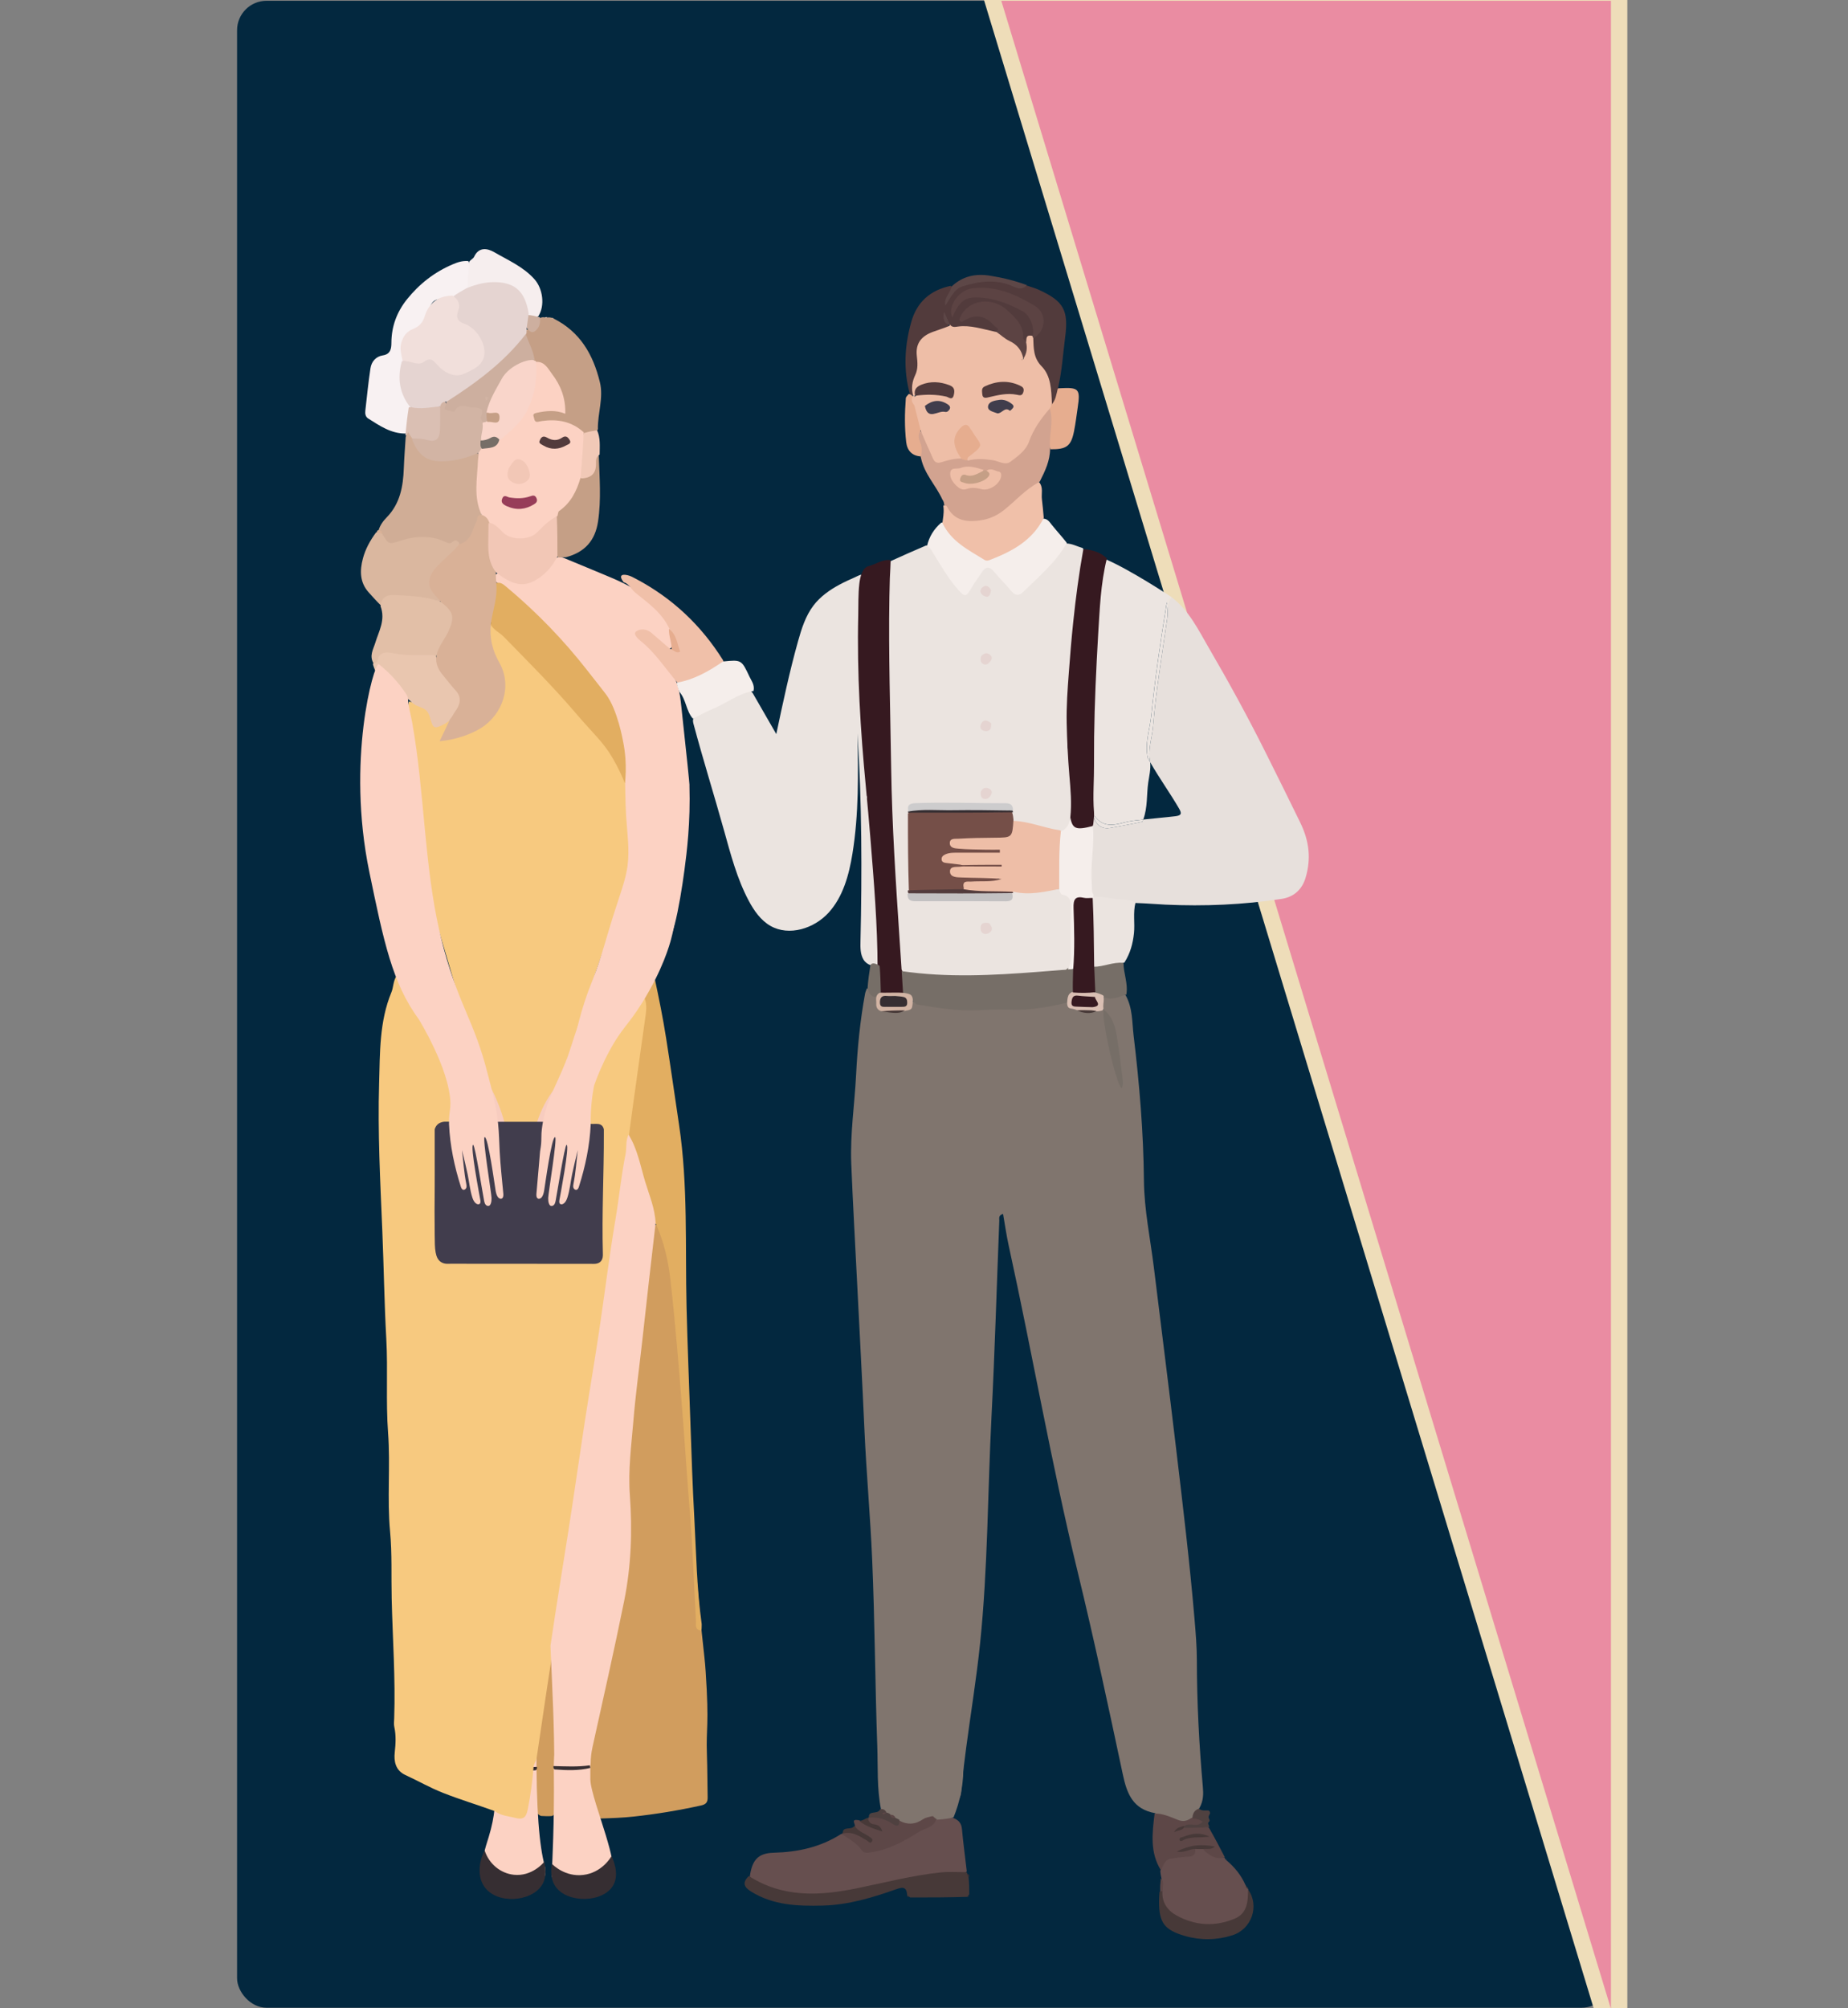 <?xml version="1.0" encoding="UTF-8"?>
<svg id="hoja_3" data-name="hoja 3" xmlns="http://www.w3.org/2000/svg" viewBox="0 0 1129.21 1226.81">
  <rect x="0" y="0" width="1129.21" height="1226.81" fill="#808080" stroke="none"/>
  <defs>
    <style>
      .cls-1 {
        fill: none;
      }

      .cls-2 {
        fill: #f9d5ca;
      }

      .cls-3 {
        fill: #f7c97f;
      }

      .cls-4 {
        fill: #f6eeee;
      }

      .cls-5 {
        fill: #f7ccbf;
      }

      .cls-6 {
        fill: #f8f1f2;
      }

      .cls-7 {
        fill: #03283f;
      }

      .cls-8 {
        fill: #ebe4e0;
      }

      .cls-9 {
        fill: #f1c9b7;
      }

      .cls-10 {
        fill: #f5eeeb;
      }

      .cls-11 {
        fill: #e7e0dc;
      }

      .cls-12 {
        fill: #ea8ca2;
      }

      .cls-13 {
        fill: #ece5e1;
      }

      .cls-14 {
        fill: #eebea7;
      }

      .cls-15 {
        fill: #e9c6af;
      }

      .cls-16 {
        fill: #eeddb9;
      }

      .cls-17 {
        fill: #f2c7b6;
      }

      .cls-18 {
        fill: #f1dfdb;
      }

      .cls-19 {
        fill: #fcd2c3;
      }

      .cls-20 {
        fill: #e6ad8f;
      }

      .cls-21 {
        fill: #f0c0a9;
      }

      .cls-22 {
        fill: #e5d4d1;
      }

      .cls-23 {
        fill: #80756e;
      }

      .cls-24 {
        fill: #664f4f;
      }

      .cls-25 {
        fill: #cdcccd;
      }

      .cls-26 {
        fill: #cdaf9f;
      }

      .cls-27 {
        fill: #c59f86;
      }

      .cls-28 {
        fill: #d0ad96;
      }

      .cls-29 {
        fill: #d19d5e;
      }

      .cls-30 {
        fill: #d2b4a4;
      }

      .cls-31 {
        fill: #d2a390;
      }

      .cls-32 {
        fill: #c3c1c2;
      }

      .cls-33 {
        fill: #dabfb3;
      }

      .cls-34 {
        fill: #dab79f;
      }

      .cls-35 {
        fill: #d9b197;
      }

      .cls-36 {
        fill: #e2bfa7;
      }

      .cls-37 {
        fill: #e2ae61;
      }

      .cls-38 {
        fill: #403d4c;
      }

      .cls-39 {
        fill: #413d4d;
      }

      .cls-40 {
        fill: #361920;
      }

      .cls-41 {
        fill: #362e32;
      }

      .cls-42 {
        fill: #973d59;
      }

      .cls-43 {
        fill: #5c4343;
      }

      .cls-44 {
        fill: #473938;
      }

      .cls-45 {
        fill: #5d4747;
      }

      .cls-46 {
        fill: #754f48;
      }

      .cls-47 {
        fill: #766e67;
      }

      .cls-48 {
        fill: #523b3c;
      }

      .cls-49 {
        fill: #4f4140;
      }
    </style>
  </defs>
  <g id="rectangle">
    <rect class="cls-7" x="144.86" y=".48" width="839.5" height="1226.14" rx="18" ry="18"/>
    <g>
      <polygon class="cls-12" points="605.1 -4.52 989.36 -4.52 989.36 1261 605.1 -4.52"/>
      <path class="cls-16" d="m984.36.48v1226.84L611.84.48h372.52m10-10h-396l3.92,12.91,372.52,1226.84,19.57,64.45V-9.52h0Z"/>
    </g>
  </g>
  <g id="couple">
    <path class="cls-29" d="m338.79,1082.78c1.2,8.5,1.2,16.66-.13,25.2-.13.84-.83,1.47-1.68,1.53-1.97.15-3.9.07-6.11-.05-.24-.01-.49-.07-.71-.18-3.26-1.6-2.74-4.46-2.9-6.99-.35-5.78.54-11.6-.78-17.78-1.05-1.65.52-3.21-.54-4.71-.22-.31-.31-.69-.3-1.06.48-13.25,3.23-25.94,4.87-38.78,1.25-9.8,3.03-19.53,4.7-29.6.37-2.21,3.61-1.92,3.61.31,0,.02,0,.04,0,.06.12,22.59,2.15,45.15,1.08,68.31-.19,1.09-.4,1.75-.9,2.58-.2.34-.27.75-.21,1.14Z"/>
    <path class="cls-19" d="m327.84,1064.7c-.34,41.97,1.9,63.3,4.84,74.55.39,1.49,1.44,5.53-.54,8.78-5.48,8.97-31.09,6.6-35.53-3.66-3.18-7.33-.13-15.06,2.02-22.13,8.13-26.68-.07-34.84,7.25-44.73,2.98-4.02,9-9.83,21.96-12.82Z"/>
    <path class="cls-41" d="m331.19,1151.62c-6.43,10.37-27.59,12.04-35.24,1.03-4.12-5.93-3.68-14.6.18-22.18,2.59,8.17,9.63,14.04,17.84,14.91,10.99,1.17,18.06-7.24,18.57-7.86.79,3.14,1.74,9.12-1.35,14.1Z"/>
    <path class="cls-41" d="m327.48,1081.49c-7.65.81-14.75,1.2-21.87-.33.04-.75.12-1.32.39-1.59,7.47.86,14.71.23,22.1-.12.08.93,0,1.47-.61,2.04Z"/>
    <path class="cls-3" d="m383.37,538.81c-5.35,12.86-6.98,21.39-11.02,31.93-6.4,16.73-16.45,46.25-18.67,58.22-.82,4.42-.84,7.87-3.52,11.74-1.27,1.84-3.08,3.67-3.62,6.91-.4,2.39-.01,4.27.09,4.84,1.03,5.39-1.28,24.48-14.09,32.89-8.24,5.4-20.91,6.45-25.84,1.17-1.13-1.21-1.06-1.9-4.39-12.68-1.82-5.88-3.18-10.17-3.64-11.4-2.5-6.69-6.08-12.33-8.13-18.87-7.11-22.61-13.51-45.43-20.33-68.12-2.13-7.08-4.23-14.17-6.3-21.27-1.37-4.71-2.62-9.33-4.39-13.89-1.83-4.71-3.38-9.62-3.63-14.7-.24-5.06.6-5.32,1.48-14.38.47-4.85,1.24-13.2,0-23.18-.29-2.36-.79-5.15-1.8-10.73-.73-4.09-1.35-7.17-2.39-12.41-2.02-10.15-3.98-20.41-4.12-30.8-.02-1.71.34-3.43.88-5.52,3.62.76,6.92,1.82,10.12,3.09,3.37,1.34,4.38,4.3,4.16,7.54-.33,4.94,1.75,4.66,4.99,2.69,1.63-1.01,3.34-1.89,5.43-2.88,2.04,5-2.5,8-3.52,12.23,7.19-1.52,14.32-3.41,20.82-7.22,14.76-8.68,19.29-24.84,11.09-39.89-3.64-6.67-5.83-13.65-4.35-21.76,2.31-2.35,3.32.01,4.5.92,6.38,4.91,11.79,10.88,17.32,16.65,15.8,16.53,31.56,33.1,46.23,50.63,3.04,3.64,5.88,7.44,8.59,11.33,1.42,2.03,2.8,4.08,4.18,6.14,2.59,3.89,3.61,6.96,4.04,11.65.46,4.95.54,9.91.58,14.88.08,9.74,0,19.57,2.19,29.12,1.19,5.18-.85,10.07-2.95,15.12Z"/>
    <path class="cls-5" d="m298.48,661.85c2.31,4.12,4.7,9.04,6.82,14.72,1.61,4.31,2.8,8.37,3.68,12.06-.18.66-.4.87-.92.75-1.75-.73-2.94-1.6-3.74-2.71-1.43-1.98-1.44-4.21-1.46-4.98-.07-2.94-.98-8.48-4.38-19.84Z"/>
    <path class="cls-5" d="m339.43,671.19c-1.47,7.3-2.92,14.06-8.25,18.95-1.45,1.33-2.83,2.2-3.74,2.71-.53.12-.74-.09-.92-.75.71-3.51,1.84-7.63,3.68-12.06,3.12-7.51,7.13-13.18,10.41-17.07-.29,3.43-.77,6.24-1.17,8.22Z"/>
    <rect class="cls-39" x="265.59" y="685.34" width="103.36" height="91.41" rx="4.78" ry="4.78"/>
    <path class="cls-23" d="m705.91,1107.76c-13.66-2.45-17.29-11.78-19.84-23.77-8.78-41.27-17.56-82.58-27.54-123.55-16.09-66.08-27.61-133.08-42.17-199.45-1.4-6.36-2.29-12.83-3.44-19.34-3,.85-2.25,2.74-2.3,4.1-1.59,39.86-2.72,79.75-4.76,119.59-2.37,46.28-2.21,92.7-6.99,138.84-2.21,21.37-5.71,42.6-8.53,63.91-1.15,8.72-2.26,17.45-2.96,26.21-.28,3.53-1.37,5.93-4.91,7.58-3.51,4.03-8.28,5.44-12.48,8.47-3.05,1.28-5.72,2.35-8.26,3.71-3.67,1.95-7.29,2.23-11.21-.48-1.08-.61-1.77-1.06-2.82-1.68-1.19-.75-1.98-1.4-3.16-2.11-.93-.54-1.54-.92-2.49-1.41-.51-.28-.71-.4-1.2-.71-1.01-.76-1.73-1.34-2.53-2.32-2.56-12.85-1.8-25.61-2.25-38.26-1.35-38.1-1.5-76.24-3.13-114.32-1.13-26.33-3.54-52.6-4.71-78.94-1.33-29.87-2.96-59.73-4.46-89.6-1.22-24.4-2.61-48.8-3.61-73.21-.74-18.21,2.04-36.27,2.96-54.42.84-16.58,2.46-33.11,5.47-49.47.17-.94.59-1.84,1.05-3.2,3.22.03,3.35,3.79,6.24,5.06,1.77,2.33.37,5.28,2.82,7.3,4.58,1.43,8.85.88,13.51.43,3.62-.3,4.06-3.34,6.1-5.29,16.04,2.59,31.62,4.68,47.58,3.47,12.44-.94,25.02.47,37.44-1.81,2.31-.42,4.62-.71,7.28-1.65,2.75.89,3.56,4.1,6.99,4.15,4.18,2.49,8.22,1.64,12.67,1.03,1.35-.24,2.25-.22,3.55.19.81.27,1.33.44,1.35.74,1.13,14.43,5.57,28.17,9.33,43.37-2.29-15.74-2.03-30.7-10.12-44.14-.6-.45-.8-.69-1.17-1.37-.59-2.04-.54-3.62.26-5.59,4.69-1.81,9.28-2.12,14.28-1.92,4.46,7.96,3.95,16.57,4.94,24.78,3.56,29.49,6.02,59.03,6.31,88.82.18,17.66,3.91,35.29,6.08,52.93,4.52,36.83,9.2,73.64,13.57,110.49,4.12,34.72,8.31,69.44,11.27,104.29.71,8.37,1.41,16.77,1.42,25.16.03,25.83,1.37,51.58,3.66,77.29.39,4.33.37,8.5-2.01,12.81-1.33,2.53-2.98,4.36-4.46,6.82-3,2.88-6.05,3.2-9.42,1.78-4.27-1.8-8.9-2.66-13.25-5.31Z"/>
    <path class="cls-3" d="m357.2,685.34s-.55-.42-1.17-1.17c-3.97-4.79,4.43-25.65,13.73-40.41,6.86-10.88,13.49-21.92,19.82-33.13,1.02-1.81,1.9-3.82,4.12-4.67.88-.34,1.91-.05,2.47.71,2.24,3.06,1.6,6.51,1.13,9.68-3.54,23.99-6.54,48.04-10.23,72.53-1.73,9.94-3,19.42-4.38,28.88-7.34,50.31-15.3,100.53-22.95,150.8-6.71,44.07-13.58,88.12-20.75,132.64-4.11,24.42-7.39,48.44-11.09,72.91-.01.09-.03.18-.05.27-.42,1.64-1.18,2.68-1.69,4.24-.05.17-.09.34-.1.52-.71,9.11-1.88,17.68-3.55,26.17-1.06,5.35-2.87,6.62-8.16,5.21-3.81-1.01-7.95-1.11-11.69-3.82-.16-.12-.34-.21-.52-.28-10.73-3.87-21.24-7.06-31.42-11.07-7.89-3.1-15.31-7.36-23.03-10.92-6.11-2.81-7.06-8.52-6.49-13.76.58-5.32.87-10.38-.26-15.59-.37-1.68-.13-3.51-.07-5.27.83-24.42-.97-48.81-1.54-73.21-.32-13.64.29-27.36-.98-40.93-1.88-20.12.27-40.27-1.22-60.3-1.43-19.15-.03-38.28-1.09-57.37-1.22-22-1.51-44.02-2.43-66.02-1.25-30.03-2.85-60.06-1.96-90.09.55-18.74.1-37.78,7.55-55.75,1.23-2.97,1-6.58,2.98-9.73.42-.67,1.17-1.11,1.96-1.03,1.63.17,2.19,1.66,2.79,2.85,9.03,17.98,20.48,34.72,28.45,53.17,5.26,12.18.57,26.6,0,31.14-.15,1.19-.29,2.16-.38,2.8-.28,0-.89,0-1.17,0-2.13,0-2.27,0-2.33,0,0,0,0,0-.02,0-.44.03-2.08.15-3.52,1.17-1.69,1.2-2.22,3.01-2.35,3.52v17.62c0,5.87.05,11.75,0,17.62-.11,11.74-.07,17.61,0,29.36.05,8.37.16,14.01,3.86,16.43,2.21,1.44,4.76,1.02,5.72,1.03,28.74.06,57.48,0,86.22.06.89,0,3.83.38,5.58-1.4,1.49-1.51,1.42-3.82,1.39-4.63-.69-24.57.66-49.15.58-73.73,0-1.18,0-2.13,0-2.35-.24-1.26-.76-1.96-1.17-2.35-2.48-2.37-7.01.36-10.57-2.35Z"/>
    <path class="cls-8" d="m651.54,332.01c3.69.12,6.5,1.81,10.02,2.81,1.5,1.95,1.37,3.9,1.06,5.83-4.15,25.73-7.01,51.6-8.27,78.12-2.27,4.35-3.01,8.31-.7,12.87,1.09,2.75,1.1,5.11.25,7.89-.92,1.74-1.91,3.06-.51,5.01,1.01,1.97,1.13,3.65.56,5.81-2.37,3.72-2.06,6.97.2,10.65.4,12.37,2.45,24.22,1.53,36.7-1.3,4.25-.48,9.24-6.59,10.38-10.52.18-19.67-3.97-29.72-6.13-1.4-1.29-1.67-2.59-1.92-4.41-.07-.81-.09-1.14-.18-1.94-.99-3.55-3.7-3.04-5.88-3.13-16.51-.68-33.02-.91-49.52,0-2.01.11-4.43-.31-5.59,2.76-.09.84-.1,1.18-.09,2.04.12,15.11.07,29.7.01,44.82-.06,1.23-.07,1.93,0,3.13.58,3.84,3.38,3.49,5.54,3.52,16.8.2,33.6.17,50.4.03,1.88-.02,4,.08,5.39-2.44.38-.76.56-1.05,1.12-1.7,9.63-.27,18.8-1.93,28.57-1.65,7.17,3.03,9.31,8.03,8.83,15.19-.58,8.56-.11,17.2-.15,25.8-.01,2.94.1,5.93-2.73,8.57-7.24,3.23-14.59,2.44-21.71,3.33-16.36,2.05-32.83.97-49.25,1.52-10.29.35-20.71-.66-31.2-3.95-2.68-4.24-2.41-8.7-2.69-12.88-.99-15.16-1.98-30.33-2.77-45.51-1.44-27.63-1.8-55.3-3.34-82.93-.42-7.6-.3-15.21.05-23.33.23-1.79.59-3.04.49-4.79-.23-1.97-.26-3.48-.08-5.46.16-1.73.09-2.99-.27-4.76-.77-21.99-.29-43.48-.35-64.96,0-1.96.17-3.92,1.88-5.87,7.46-3.38,14.41-6.48,21.8-9.63,3.75-.53,4.57,2.23,5.88,4.25,4.55,7.04,8.52,14.45,14.17,20.77,3.46,3.88,3.84,3.98,6.69-.27,2.07-3.09,4.11-6.2,6.41-9.1,3.47-4.37,5.59-4.44,9.58-.58,2.95,2.86,5.1,6.41,8.09,9.26,4.96,4.76,5.91,5.22,10.51.47,7.59-7.83,16.08-14.88,22.11-24.15.53-.82,1.06-1.64,2.39-1.98Z"/>
    <path class="cls-19" d="m421.31,479.67c-.03-1.19-1.58-16.9-5.02-48.29-.44-4-.89-8.02-2.01-11.88-3.72-12.84-14.27-22.34-24.34-31.13,2.13-2.38,6.18-1.64,8.71.31,2.54,1.95,4.27,4.79,6.8,6.76.79.62,1.71,1.16,2.71,1.16,2.71,0,3.79-3.69,3.11-6.31-.36-1.42-.97-2.75-1.38-4.15-.38-1.3-.07-2.77-.45-3.96-.39-1.23-1.64-2.58-2.38-3.65-.83-1.2-1.7-2.39-2.61-3.54-3.57-4.55-7.69-8.68-12.37-12.1-7.16-5.23-15.43-8.68-23.61-12.08-7.56-3.14-15.12-6.28-22.68-9.42-1.33-.55-2.72-1.12-4.17-1.03-2.88.17-4.92,2.76-6.71,5.03-5.21,6.6-14.06,12.72-21.45,8.69-2.16-1.18-3.9-3.14-6.25-3.89-2.35-.75-5.66.7-5.34,3.14.17,1.28,1.24,2.21,2.24,3.02,17.84,14.55,34.41,30.66,49.43,48.1,9.77,11.34,19.07,23.55,23.78,37.76,5.97,18.03,4.06,37.56,5.27,56.51.65,10.17,2.2,20.4.82,30.49-.88,6.39-2.91,12.55-4.94,18.67-6.59,19.92-8.01,26.17-11.23,36.23-4.81,15.04-6.51,17.04-10.22,28.53-2.08,6.43-4.79,15.96-6.91,28.07,48.27-32.77,59.23-64.77,62.25-76.34,2.19-8.4,4.51-22.52,5.87-32.89,1.46-11.04,3.72-28.78,3.04-51.81Z"/>
    <path class="cls-29" d="m431.95,1071.72c.32,8.98.26,17.59.45,26.2.07,3.06-.86,4.42-4.03,5.12-13.7,3.02-27.48,5.31-41.44,6.81-6.43.69-12.83.93-19.8,1.14-2.95-.9-3.1-3.18-3.64-5.22-1.93-7.34-3.56-14.74-4.02-22.83.19-2.09.17-3.7-.2-5.79,1.88-15.66,5.47-30.5,8.9-45.35,5.95-25.74,11.82-51.51,14.9-77.77,1.45-12.43,1.4-25.13.16-37.51-1.59-15.79.11-31.27,1.84-46.77,3.85-34.4,7.53-68.81,11.54-103.19.7-6,1.06-12.1,3.47-18.29,4.25-.06,4.45,3.36,5.23,5.97,4.87,16.37,7.38,33.17,8.73,50.15,1.87,23.54,3.72,47.09,5.54,70.64,3.31,42.83,2.46,40.4,3.75,57.81,1.74,23.53,3.04,41.09,5.51,64.92,1.51,14.61,1.84,15.9,2.35,23.49,2.24,33.49.17,34.02.76,50.48Z"/>
    <path class="cls-8" d="m537.3,585.92c.05.99.09,1.97.14,2.96-2.91,2.49-7.77.69-9.77-2.57s-1.97-7.34-1.88-11.17c.99-42.35.84-84.76-1.82-127.04.48,24.52.84,49.2-3.08,73.41-2.1,12.97-5.71,26.31-14.54,36.04-8.83,9.73-24.15,14.63-35.56,8.12-5.98-3.42-10.08-9.35-13.32-15.44-7.15-13.45-11-28.34-15.1-43.01-6.03-21.58-12.72-42.97-18.52-64.62-.3-1.11-.59-2.29-.26-3.39.46-1.52,1.97-2.44,3.36-3.2,8.86-4.88,17.93-9.39,27.17-13.51,1.34-.6,2.9-1.19,4.23-.56.95.45,1.52,1.41,2.05,2.31,4.65,8.08,9.3,16.16,13.95,24.24,4.02-18.98,8.04-37.98,13.27-56.66,2.16-7.71,4.62-15.55,9.47-21.92,4.18-5.48,9.89-9.51,15.91-12.74,3.07-1.65,6.24-3.1,9.43-4.49.7-.3,3.98-2.17,4.37-1.3.15.34-.03,1.08-.05,1.45-.03.56-.05,1.11-.08,1.67-.05,1.07-.1,2.14-.14,3.21-.37,8.56-.6,17.12-.69,25.69-.09,8.57-.04,17.13.14,25.7.18,8.56.51,17.13.97,25.68.07,1.24.14,2.48.21,3.72.97,16.66,2.47,33.28,3.83,49.92,2.65,32.46,4.75,64.97,6.31,97.5Z"/>
    <g>
      <path class="cls-1" d="m701.63,478.04c-1.08,7.42-.27,15.11-3.06,22.67,6.73-.78,13.17-1.26,19.57-2.03,3.86-.47,4.09-1.67,2.28-4.78-5.52-9.47-11.96-18.37-17.59-28.21.41,4.37-.63,8.39-1.2,12.35Z"/>
      <path class="cls-11" d="m794.54,502.6c-6.98-14.33-14.07-28.61-21.2-42.87-10.87-21.77-22.56-43.11-34.81-64.11-6.32-10.84-11.82-22.44-22.48-30.65-3.4,3.7-2.22,8.56-2.79,12.57-3.13,21.96-6.84,43.86-8.69,66-.53,6.31-2.71,12.49-2.16,19.5.21.9.33,1.77.41,2.64,5.62,9.83,12.07,18.73,17.59,28.21,1.81,3.1,1.58,4.31-2.28,4.78-6.39.77-12.83,1.25-19.57,2.03-.16.44-.33.88-.52,1.31-6.42,1.48-12.54,2.47-18.62,3.63-1.45.28-3.9.81-6.36-.37-2.75-1.31-4.05-4.02-4.63-5.52.01-.29,0-.64-.02-1.02-.4.26-.62.53-.97,1.07-.74,2.16-.89,3.9-.77,6.2-.12,4.99-.8,9.43-.9,13.85-.21,9.01-1.95,18.16,1.57,27.42,8.82,4,17.88,3.74,27.35,4.44,6.18.19,11.82.71,17.43.97,23.77,1.09,47.53.09,71.08-3.52,7.18-1.1,12.36-5.54,14.55-12.84,3.51-11.69,2.26-22.48-3.22-33.73Z"/>
      <path class="cls-13" d="m687.04,502.47c2.99-.8,6.12-1.2,9.68-1.55.63-.08,1.23-.14,1.85-.21,2.79-7.56,1.98-15.25,3.06-22.67.58-3.96,1.61-7.98,1.2-12.35-.5-.87-1-1.74-1.49-2.63-1.93-9.18,1.3-17.5,2.15-25.99,2.19-21.74,5.34-43.37,8.83-64.95.43-2.68.45-5.54,3.71-7.17,0,0,.01.01.02.02.11-.11-25.7-17-40.09-23.13-2.53,2.44-2.58,5.29-2.95,7.95-2.25,16.45-3.13,33.02-4.29,49.57-.92,13.05-.73,26.13-1.79,39.18-.87,10.67-1.06,21.45.53,32.61,1.55,1.48-.14,1.98-.31,3.25-.77,7.03-.82,13.57.07,20.6.29.48.61,1.12.85,1.92.2.67.29,1.28.33,1.82.12-.08.25-.15.4-.23,5.08,6.95,11.49,5.76,18.22,3.95Z"/>
      <path class="cls-13" d="m712.33,372.13c-3.49,21.58-6.64,43.21-8.83,64.95-.86,8.49-4.08,16.81-2.15,25.99.48.89.99,1.75,1.49,2.63-.08-.87-.2-1.74-.41-2.64-.55-7.01,1.64-13.18,2.16-19.5,1.85-22.15,5.56-44.04,8.69-66,.57-4.01-.62-8.87,2.79-12.57,0,0-.01-.01-.02-.02-3.26,1.63-3.27,4.49-3.71,7.17Z"/>
      <path class="cls-13" d="m668.44,499.77c.57,1.5,1.88,4.21,4.63,5.52,2.47,1.18,4.91.65,6.36.37,6.09-1.16,12.2-2.15,18.62-3.63.19-.44.36-.88.52-1.31-.62.07-1.23.13-1.85.21-3.55.35-6.69.75-9.68,1.55-6.73,1.81-13.13,3-18.22-3.95-.16.08-.29.16-.4.23.03.38.03.73.02,1.02Z"/>
    </g>
    <path class="cls-37" d="m427.83,996.12c-3.44-.98-2.45-3.54-2.56-5.52-1.23-22.37-1.95-44.78-3.77-67.1-1.67-20.56-2.98-41.14-4.59-61.69-2.08-26.56-4.21-53.12-7.21-79.58-1.31-11.51-3.79-23.05-8.78-34.14-2.11-1.84-2.02-4.15-2.6-6.18-3.94-13.92-7.73-27.89-12.57-41.54-.8-2.26-1.05-4.56-1.37-7.29,3.24-24.66,6.82-48.94,10.18-73.24.44-3.2.64-6.6-.72-10.18,1.7-4.22,3.74-8.09,6.17-12.08,2.61,12.11,5.06,24.3,7,36.57,2.79,17.63,5.27,35.32,7.91,52.97,5.56,37.1,3.7,74.35,4.6,111.56.58,23.77,1.58,47.55,2.38,71.32.64,19.08,1.31,38.17,2.35,57.23,1.19,21.54,1.47,43.16,4.47,64.58.13.96,0,1.95-.02,3.46-.21.72-.39.91-.88.85Z"/>
    <path class="cls-40" d="m552.44,607.02c-4.72,2.35-9.2,1.74-14.16.62-3.34-5.18-1.66-10.52-2.04-16.21-.04-26.33-2.23-52.64-4.35-78.86-.85-10.51-1.78-21.01-2.78-31.5-3.36-35.04-5.51-69.83-4.69-105.07.15-6.44-.07-13.14.69-19.54.41-3.44,1.61-9.61,5.66-10.6,4.49-1.12,8.35-4.32,13.47-3.63.08.01-.47,10.18-.51,11.12-.13,3.73-.22,7.46-.27,11.19-.58,34.93.57,69.93,1.08,104.86.51,34.69,2.83,69.53,5.12,104.16.41,6.23.85,12.47,1.24,18.7,2.24,4.92,3.15,9.48,1.54,14.76Z"/>
    <path class="cls-24" d="m458.14,1146.48c1.44-10.06,4.96-14.31,14.65-14.57,14.74-.41,28.48-3.31,41.32-11.53,4.93,1.26,8.99,3.34,11.94,7.27,1.83,2.45,4.37,2.82,7.31,2.25,10.51-2.02,19.72-7.11,28.53-12.72,3.27-2.08,6.98-3.31,10.38-5.98,3.45-.83,6.43-2.24,10.01-.63,3.55,1.38,5.2,3.32,5.52,6.94.74,8.43,1.96,16.82,2.94,25.74-1.59,2.01-3.56,2.11-5.52,2.15-17.51.32-34.51,3.77-51.46,7.86-20.09,4.85-40.32,7.96-60.78,1.82-5.47-1.64-10.74-3.65-14.83-8.58Z"/>
    <path class="cls-40" d="m676.35,341.16c-3.87,15.59-4.35,31.21-5.34,46.72-1.2,20.81-2.18,41.62-2.45,62.47-.1,7.82.01,15.64-.14,23.45-.1,4.91-.32,9.82-.27,14.73.03,2.51.12,5.01.33,7.51s-.18,4.65-.41,7.09c-.16,1.67-1.22,3.16-2.74,4.02-2.59,1.47-5.73.45-8.44-.09-3.88-.77-3.23-4.25-2.87-7.65.94-8.67.13-17.25-.6-25.9-.89-10.54-1.39-21.12-1.62-31.7-.22-10.22.53-20.54,1.3-30.74.75-10.37,1.62-20.74,2.7-31.09,1.55-14.91,3.53-29.78,6.18-44.54,5.15.55,10.23,1.64,14.36,5.72Z"/>
    <path class="cls-28" d="m231.24,324.2c.97-3.33,2.85-5.86,5.01-8.07,8.23-8.4,10.09-18.93,10.5-30.05.23-6.22.72-12.43,1.15-19.17.95-1.5-.26-3.65,1.46-3.89,2.21-.3,2.29,2.07,3.39,3.8,5.28,13.2,11.49,14.7,27.04,12.55,4.35-.6,8.24-3.52,13.18-2.14.8,8.18-.27,15.94,0,23.73.14,3.92.27,7.8,1.44,12.07-1.59,6.02-3.61,11.37-6.93,16.15-1.46,2.11-2.87,4.12-6.29,3.92-8.62.75-16.04-3.97-24.31-3.02-4.61.53-9.22.27-13.6,2.37-4.56,2.18-7.83.2-10.23-4.4-.71-1.41-1.03-2.52-1.84-3.86Z"/>
    <path class="cls-48" d="m556,240.89c-4.17-15.18-3.23-29.91.89-44.4,3.38-11.87,11.45-19.23,24.09-21.86,2.26,2.89-.04,4.65-1.25,6.81,2.86-5.89,7.84-8.61,14.04-9.57,8.54-1.32,17.02-2.1,25.26,1.5,2.55,1.11,5.16,1.77,8.35,1.07,2.77.93,5.22,1.62,7.5,2.66,15.03,6.9,18.16,12.42,15.97,28.95-1.33,10.04-1.87,20.19-4.24,30.6,1.23,4.93.29,8.59-4.15,10.94-1.49-1.77-1.41-3.55-1.57-5.28-.66-7.27-2.38-14.01-7.52-19.72-3.71-4.12-3.53-9.65-3.45-15.32,8.45-6.47,7.75-15.56-1.25-20.5-6.35-3.48-12.6-7.01-19.84-8.55-5.74-1.22-11.42-.95-16.85.49-5.12,1.35-8.63,5.07-9.62,11.09,2.76-6.36,7.35-9.28,13.76-9.43,10.75-.26,20.39,3.59,29.46,8.73,5.44,3.08,8.05,10.56,6.35,16.34-2.15.52-2.94,2.08-4.41,3.44-3.27.17-3.52-2.08-3.99-4.21-2.79-12.7-13.94-18.7-23.78-18.83-4.96-.07-8.03,3.3-10.67,7.16.9.5,1.27-.04,1.71-.27,8.16-4.33,16.89-.97,19.74,7.58.73,2.18-.93,2.65-2.72,3.47-8.96-1.92-17.7-2.47-26.69-3.98-1.36-1.95-2.95-3.26-3.56-5.21.31,1.5,1.54,2.48,2.16,4.28-.63,3.3-3.32,3.29-5.42,4.03-11.22,3.96-12.46,5.58-12.43,17.2,0,4.51-.06,9-2.26,13.08-1.2,2.24-.67,4.54-.92,7.28-.78,1.37-1.55,1.56-2.7.45Z"/>
    <path class="cls-31" d="m575.83,305.19c-3.97-8.75-11.03-15.58-13.09-25.48-1.2-5.8-4.09-11.04-1-16.92,4.71,3.54,6.38,8.81,8.41,13.8,1.45,3.57,3.5,4.85,7.22,3.64,2.79-.91,5.69-1.38,9.09-1.21,1.6.11,2.74.36,4.34.45,5.48-.62,10.73-1.49,15.51.22,11.54,4.14,17.15-3.4,21.67-12.24,2.59-5.05,5.07-10.06,8.72-14.39,1.34-1.58,2.49-3.6,5.47-3.34,3.93,8.22,1.19,16.07-.52,24.37-.04,7.49-3.02,13.56-6.25,20-7.86,8.01-16.13,15.05-24.85,21.52-7.57,5.61-16.26,4.64-24.67,2.98-4.46-.88-6.53-5.2-8.65-9.51-.34-.91-.43-1.43-.59-2.35-.25-.71-.46-1.01-.82-1.55Z"/>
    <path class="cls-6" d="m248.01,264.88c-9.14.1-16-4.8-23.05-9.21-1.63-1.02-1.94-2.9-1.73-4.72.99-8.65,1.83-17.33,3.14-25.93.62-4.08,3.27-7.24,7.55-7.9,4.81-.74,5.22-4.25,5.24-7.72.05-10.03,3.36-18.86,9.54-26.56,7.53-9.39,16.78-16.62,27.97-21.37,2.96-1.25,5.78-2.25,9.47-1.97,2.92,5.11.72,10.21.3,15.76-2.08,3.56-5.53,4.4-8.9,6.17-1.55.52-2.72.61-3.89.69-9.06.6-9.88,1.21-12.39,10.12-1.05,3.71-2.51,7.32-6.1,8.88-8.77,3.84-9.87,10.7-8.28,19.36-2.12,10.02-1.18,19.09,4.28,27.94-.44,5.78-1.21,11.01-3.15,16.46Z"/>
    <path class="cls-24" d="m709.71,1147.63c-.41-1.57-.54-2.75-.72-4.37,1.38-7.55,2.29-8.1,9.62-9.83,3.72-.88,8.42.92,11.37-3.83,1.47-1.08,2.71-1.23,4.46-.91,4.26,3.18,8.74,4.77,13.74,6.35.41.18.27.29.25.2.02.38.23.76.91,1.21,5.05,4.31,9.01,9.06,11.73,15.23.63.88.6,1.7,1.41,2.24.36-.01-.03-.04.16-.05,2.92,11.22-1.51,18.55-12.51,21.57-10.02,2.75-19.77,1.88-29.08-2.27-6.89-3.07-12.11-7.87-11.57-16.93.28-3.06.87-5.61.23-8.6Z"/>
    <path class="cls-27" d="m338.07,194.5c16.42,8.18,24.33,22.06,28.47,38.92,2.38,9.68-1.4,18.92-1.2,28.94-1.99,2.48-4.47,3.05-7.59,3.11-1.64-.12-3.03-.19-3.79-.97-6.82-6.98-15.36-6.4-23.96-5.65-.39.03-.78.05-1.17.04-2.39-.03-3.4-1.56-3.9-3.62-.58-2.4.64-3.67,2.79-4.3,3.96-1.16,8.01-1.85,12.1-1.1,3.31.61,4.4-.55,3.68-3.68-2.24-9.75-6.34-18.34-15.53-24.15-.68-.34-.94-.51-1.53-.99-2.38-5.38-4.43-10.45-5.83-16.21-.11-1.34,0-2.22.45-3.45,4.96.02,7.52-2.42,8.81-7.12.81-.34,1.31-.43,2.19-.5.93.37,1.53.42,2.43.17.83-.1,1.38-.06,2.32.12.61.15.82.17,1.25.44Z"/>
    <path class="cls-10" d="m651.92,331.68c-6.93,12.14-17.33,20.73-26.86,30.11-2.31,2.27-4.65,2.22-6.95-.51-3.5-4.17-7.38-8.03-10.88-12.2-2.52-2.99-4.71-3.12-6.93.09-2.42,3.51-4.96,6.96-7.08,10.65-2.72,4.74-3.77,4.91-7.33.95-6.16-6.85-10.7-14.78-15.48-22.55-1.03-1.67-1.86-3.44-3.92-4.74,1.28-5.6,4.14-10.25,8.66-14.18,2.51-.54,3.11,1.24,3.8,2.47,4.97,8.83,13.65,13.09,21.83,17.98,2.35,1.4,4.4.44,6.65-.38,11.65-4.27,21.69-10.58,28.13-21.61.29-.5.85-.79,1.79-.95,2.9.17,3.92,2.06,5.28,3.76,2.94,3.68,6.15,7.14,9.27,11.12Z"/>
    <path class="cls-34" d="m233.48,326c4.02,7.09,4.29,6.53,11.65,4.22,8.73-2.74,17.92-3.33,26.64.72,1.75.81,3.12,1.59,4.74.15,1.47-1.32,2.75-1.27,4.09.73.58,4.11-2.5,5.75-4.72,7.59-3.3,2.75-6.13,5.87-8.85,9.13-4.28,5.13-4.33,8.49-.24,13.98,1.12,1.51,2.85,2.73,2.03,5.27-8.59-.38-16.6-2.67-25-2.66-4.71,0-8.31.53-10.98,4.87-2.76-2.7-5.06-5.34-7.42-7.92-5.66-6.2-5.64-13.49-3.66-20.91,1.51-5.68,4.32-10.86,8.04-15.9,1.55-.87,2.43-.07,3.68.75Z"/>
    <path class="cls-36" d="m232.52,370.35c.93-6.72,4.78-7.11,10.41-6.76,8.55.54,17.03.77,25.62,3.79,8.24,2.44,11.1,8.37,7.92,16.33-2.44,6.1-5.74,11.79-10.13,17.32-7.95,1.57-15.47,1.15-22.99.3-4.49-.51-9.31-1.96-11.98,3.73-.39.82-1.71.73-3.13.22-2.72-4.68-.17-8.52,1.05-12.51,2.18-7.17,6.4-14.01,3.23-22.42Z"/>
    <path class="cls-21" d="m413.85,416.97c-7.55-8.91-13.66-18.46-22.6-25.55-1.73-1.37-4.48-4.14-2.58-5.61,2.39-1.84,6.34-1.71,9.21.7,3.85,3.23,7.6,6.59,11.74,10.07,2.63-.16,4.34-.65,2.93-3.69-1.28-2.75-2.38-5.62-3.57-8.84-4.62-9.93-13.15-15.72-20.91-22.06-2.41-1.97-3.49-5.24-7.05-6.32-2.81-3.7-1.64-5.15,2.43-4.26,1.85.41,3.61,1.42,5.31,2.32,22.01,11.69,39.59,28.15,53.03,49.59,1.08,2.56-.32,3.74-1.87,4.61-6.8,3.82-14.05,6.68-21.2,9.74-1.44.62-3.07.46-4.87-.72Z"/>
    <path class="cls-21" d="m637.78,316.38c-6.94,13.82-19.13,20.34-32.38,25.51-1.33.52-2.52.99-3.86.15-9.68-6.04-20.26-11.07-25.68-22.56.35-3,.97-5.75.7-9.09-.08-.7-.15-.92-.08-1.46.14-.32.33-.31.42-.26.62.24,1.46.27,1.65.64,3.49,6.87,8.83,9.37,16.66,8.97,6.96-.35,12.54-2.18,18.1-6.53,7.17-5.6,13.11-12.74,21.63-17.18,2.72,3.24,1.26,7,1.72,10.51.47,3.58.75,7.2,1.12,11.3Z"/>
    <path class="cls-44" d="m457.59,1146.15c21.09,13.54,43.67,12.08,66.39,7.42,16.94-3.47,33.71-7.86,50.95-9.63,4.84-.5,9.77-.14,15.2-.18.54,0,.8.38.8.62.34.91.45,1.66.92,2.64.35,3.42.44,6.59.4,10.26-.47.76-.79,1.03-1.26,1.6-11.55.34-22.92.41-34.82.36-.8-.51-1.11-.83-1.83-1.2-.28-4.33-1.7-5.6-6.12-4.03-14.71,5.21-29.59,9.78-45.43,10.19-15.36.39-30.44-.13-44.04-8.69-4.21-2.65-5.32-5.42-1.16-9.36Z"/>
    <path class="cls-15" d="m227.93,405.52c.02-.09.07-.17.13-.24.26-.28.71-.18,1.09-.22.74-.08,1.28-.76,1.54-1.46s.33-1.46.62-2.14c.69-1.66,2.53-2.59,4.32-2.78s3.57.24,5.34.55c7.65,1.38,15.5.85,23.28.95.62,0,1.3.04,1.78.45.28.24.45.58.61.91,1.72,3.53,3.37,7.12,5.65,10.32,2.61,3.66,6.01,6.73,8.32,10.62,2.42,4.09,1.76,8.38-.82,12.26-2.81,4.23-7.02,7.52-11.8,9.23-.86.31-1.84.55-2.64.12-.55-.3-.9-.87-1.17-1.44-1.34-2.83-1.45-6.35-3.68-8.55-1.88-1.85-4.76-2.22-7.02-3.58-1.71-1.03-3.02-2.61-4.62-3.82-1.79-1.34-3.9-2.18-5.89-3.2-6.98-3.56-12.83-9.72-14.97-17.26-.07-.24-.12-.51-.06-.74Z"/>
    <path class="cls-19" d="m360.73,1069.4c.4,1.76.29,7.68.15,8.52-.09.53-.15.86-.15.88,0,0-.01.99,0,8.22.01,6.43,6.4,23.96,9.51,34.42,3.58,12.03,4.89,17.84,3.41,21.96-3.79,10.52-29.2,14.48-35.23,5.87-1.74-2.48-1.43-5.31-1.09-8.73,0,0,1.49-27.26,1.09-58.22,0-.74-.03-1.88,0-3.52.15-8.28,1.27-15.09,2.35-19.97,11.32,1.5,19.11,6.77,19.97,10.57Z"/>
    <path class="cls-41" d="m337.24,1138.69c.83.85,8.14,8.09,19.14,6.79,11.29-1.34,16.72-10.52,17.27-11.49.93,1.91,4.97,10.65,1.17,17.62-5.95,10.9-27.84,11.46-35.23,1.17-3.6-5.01-2.85-11.36-2.35-14.09Z"/>
    <path class="cls-27" d="m345.85,340.42c-1.72.09-3,.11-4.78.15-3.45-4.19-1.85-8.99-2.18-13.52-.21-2.89-.06-5.81.05-9.22.17-2.66.15-5.08,1.88-6.5,6.23-5.11,9.67-12.04,13.34-19.38,5.25-1.57,8.73-4.02,8.67-9.76-.02-1.76.66-3.43,3.05-4.02.44,13.53,1.56,26.99-.45,40.42-1.72,11.5-7.93,18.76-19.59,21.83Z"/>
    <path class="cls-8" d="m667.95,547.5c5.59.37,10.77,1.42,15.99,1.84,3.3.27,6.56.28,9.91,2.05-1.63,6.38-.3,12.66-.95,18.79-.66,6.15-2.19,12.14-5.82,17.84-6.15,2.26-12.14,4.46-19.02,2.59-2.06-3.7-1.54-7.27-1.52-10.74.07-9.94-.38-19.88.4-30.36.3-.9.46-1.24,1.01-2Z"/>
    <path class="cls-10" d="m413.5,417.1c10.53-1.83,19.49-6.93,28.33-12.97,11.2-1.11,11.25-1.13,16.17,9.35,1.21,2.57,3.25,4.98,2.44,8.66-9.49,1.57-16.83,7.72-25.32,11.16-3.91,1.59-7.58,3.75-11.78,5.7-4.16-4.79-3.99-11.4-8.17-16.3-.82-1.76-1.24-3.47-1.67-5.61Z"/>
    <path class="cls-4" d="m285.87,176.1c-.02-5.37.37-10.54.77-16.16,1.04-1.3,2.53-1.94,3.05-3.04,2.94-6.34,8.32-5.13,12.32-2.82,8.53,4.94,17.81,8.91,24.6,16.55,5.12,5.76,6.44,16.02,2.43,22.43-1.95,1.92-3.71.96-5.86-.06-1.15-1.21-1.56-2.32-1.79-3.46-2.72-13.62-12.58-16.82-25.37-15.13-3.28.43-6.33,2.06-10.14,1.69Z"/>
    <path class="cls-45" d="m730.3,1129.38c.53,3.86-1.35,4.94-4.69,5.02-3.45.09-6.91.64-10.33,1.2-3.72.6-4.23,4.04-5.94,6.97-6.67-10.67-5.36-22.37-3.81-34.62,5.17-.04,9.73,2.15,14.36,3.95,2.87,1.12,5.15.72,7.86-1.03,1.03-.53,1.7-.98,2.5-.94,2.35.14,5.22.4,5.28,3.24.06,2.99-3.16,2.04-5,2.64-1.72.56-3.42-.51-5.6-.16-1.29.36-2.11.72-2.93,1.11.92-.15,1.71-.63,3.02-1.03,4.64,1.03,8.95-1.3,13.54.64,3.55,6.19,6.69,12.1,9.92,18.42-5.22,1.42-9.38-.78-13.13-4.74.43-1.03,1.04-1.44,1.86-1.44-.35-.47-.83-.16-1.22-.16-3.61,0-7.28-.43-10.34,1.22,1.22-.12,2.66-1.22,4.65-.31Z"/>
    <path class="cls-44" d="m710.3,1155.25c-.43,7.19,3.14,11.97,8.68,15.02,11.39,6.26,23.42,6.94,35.44,1.94,7.67-3.19,8.15-10.23,8.23-17.83,7.09,9.97,2.26,24.23-9.69,27.99-9.54,3-19.22,3.18-28.9.38-12.48-3.61-15.85-8.02-15.83-20.91,0-1.76.1-3.52.26-5.81.49-.95.95-1.12,1.8-.78Z"/>
    <path class="cls-45" d="m572.13,1111.21c-1.57,5.45-6.99,5.7-10.49,7.88-8.76,5.46-17.91,10.76-28.5,12.42-2.39.37-4.93,1.15-6.48-1.03-3.11-4.39-7.57-6.85-12.1-9.82-.07-.42-.02-.44,0-.42,2.79-3.45,5.93-1.44,9.01-.6,2.17.59,3.87,2.01,5.53,2.97-1.58-2.74-6.51-2.24-6.69-6.93.1-1.8-2.65-4.47,2.25-3.66,3.59,1.19,6.31,3.46,9.77,3.77-2.57-.46-5.13-.91-3.96-4.99.12-.39.09-.22.03-.28,4.37-2.58,8.47-.73,12.61.86,1.88.72,3.59,2.54,6.24.83,5.33,2.91,10.05,2.4,14.78-.83,1.37-.93,3.2-1.19,5.28-1.78,1.49-.17,2.16.34,2.73,1.62Z"/>
    <path class="cls-19" d="m274.37,687.07c-.03-1.2-.03-2.4.02-3.6.13-3.21.91-6.46.83-9.66-.56-20.9-19.39-51.19-19.39-51.19-16.11-21.95-21.38-47.47-30.16-89.95-14.12-68.3,2.79-127.02,5.68-126.94.14,0,1.02.76,2.78,2.27.95.81,1.87,1.65,2.77,2.5,1.81,1.72,3.53,3.52,5.16,5.4,1.63,1.88,3.17,3.85,4.6,5.89,1.12,1.59,2.53,3.23,2.64,5.26.28,4.88,1.74,9.75,2.6,14.56.95,5.34,1.78,10.71,2.52,16.08,1.47,10.77,2.58,21.59,3.62,32.42,1.04,10.83,2,21.67,3.18,32.48,1.18,10.78,2.57,21.54,4.47,32.22,1.5,8.43,3.32,16.8,5.58,25.06,9.85,35.9,18.51,43.97,26.59,75.63,2.46,9.63,5.25,19.1,6.5,31.01.59,5.61.68,11.3.97,16.91.45,8.62,1.43,17.23,2.22,25.83.11,1.17,0,2.68-1.1,3.07-.87.3-1.8-.37-2.32-1.14-.79-1.17-1.07-2.59-1.32-3.98-.51-2.85-4.53-32.88-6.67-32.48-1.49.29,4.19,34.34,4.22,37.21.01,1.16-.06,2.35-.47,3.43-.19.51-.48,1.01-.96,1.26-.72.37-1.64.02-2.16-.6s-.74-1.43-.92-2.22c-.58-2.48-5.59-34.56-6.74-34.38-1.97.31,3.93,31.02,4.39,33.72.15.86.21,1.92-.5,2.41-.57.39-1.37.2-1.95-.18-1.32-.85-1.99-2.39-2.47-3.88-1.47-4.62-1.87-9.53-2.88-14.26-1.04-4.89-2.21-9.72-3.41-14.57.81,6.83,1.26,13.62,2.58,20.41.16.83.33,1.7.08,2.51-.25.81-1.07,1.51-1.9,1.31-.83-.2-1.22-1.13-1.48-1.95-3.9-12.27-6.6-25.01-7.18-37.89Z"/>
    <path class="cls-20" d="m641.83,274.5c-1.26-7.98,2.13-15.86-.14-24.23-.76-1.3-.36-2.05.69-2.91,2.76-2.85,3.03-6.28,3.96-9.88.59-.31.98-.25,1.37-.28,11.57-.61,12.5.38,10.83,11.72-.71,4.81-1.29,9.65-2.23,14.41-1.82,9.22-4.52,11.28-14.48,11.16Z"/>
    <path class="cls-33" d="m247.75,265.53c.52-5.6,1.11-10.91,2.01-16.58,6.44-2.02,12.62-1.86,19.25-.63,2.92,6.58,1.85,12.84.36,19.07-.57,2.4-2.18,3.55-4.68,3.36-4.23-.33-8.52-.42-12.82-2.92-1.12-1.47-1.78-2.65-2.43-3.84-.32.66-.63,1.32-1.21,2.19-.32.02-.37-.17-.49-.65Z"/>
    <path class="cls-47" d="m668.21,590.66c6.36-.02,11.86-3.05,18.3-2.41-.01,6.48,2.9,12.53,1.75,19.39-4.33,1.07-8.36,3.65-13.27,1.78-2.29-.61-4.24-.95-6.09-2.66-1.87-5.47-3.34-10.52-.68-16.1Z"/>
    <path class="cls-20" d="m562.9,262.51c-2.38,2.82-1.57,5.46-.55,7.99,1.06,2.64,1.1,5.23.31,8.34-5.36-.31-8.33-3.54-8.94-8.76-1.04-8.89-.91-17.83-.23-26.75.06-.84.93-1.63,1.85-2.65.95.2,1.47.61,2.53,1.41.8,2.55,1.28,4.64,2.33,7.02,1.17,4.59,3.23,8.56,2.71,13.39Z"/>
    <path class="cls-9" d="m366.4,277.71c-2.28,1.51-2.24,3.48-2.2,5.41.11,5.79-2.59,8.95-8.95,9.16-1.59-.97-2.08-2.31-1.9-3.66,1.05-7.86.34-15.95,3.38-24.01,2.79-.86,5.23-1.3,8.13-1.74,2.07,4.67,1.59,9.5,1.54,14.84Z"/>
    <path class="cls-45" d="m627.46,174.21c-2.32,2.52-4.8,2.49-8.06.95-10.28-4.83-20.92-3.46-31.25-.19-5.14,1.62-7.27,6.97-10.49,11.73-1.01-5.07,3.06-7.54,3.77-11.64,6.83-6.45,14.77-8.03,23.55-6.62,7.55,1.21,14.95,2.95,22.5,5.76Z"/>
    <path class="cls-47" d="m537.51,590.15c.43,5.24.55,10.22.69,15.7.06,2-.99,2.66-2.55,3.4-3.65-.25-4.78-2.44-5.53-5.51.33-4.73.96-9.2,1.73-14.12.56-.81,1.05-1.01,2.01-1.05,1.47.26,2.47.65,3.65,1.57Z"/>
    <path class="cls-49" d="m738.88,1116.17c-4.67.52-9.45.54-14.76.56-.7-.2-.86-.4-.79-.91,3.52-3,8.24,1.19,11.53-2.86-1.73-1.31-3.68-1.89-6.23-2.13.13-2.47.87-4.82,3.99-5.85,1.78,1.55,3.63.99,5.78,1.12.83.45,1.03.92.99,1.86-.62,1.2-1.33,1.97-.51,3.38.26.59.32.84.16,1.41-1.68,1.17-.28,2.05-.14,3.41Z"/>
    <path class="cls-49" d="m549.52,1111.75c.23,3.62-.92,4.6-3.98,2.59-4.29-2.81-8.95-4.41-14.64-3.79-.36-5.01,5.43-1.62,6.94-5.23,1.63-.28,2.7.17,3.6,1.6.14.34.09.49.13.42.68.12,1.32.32,2.14.81.94,1.28,2.03,1.78,3.43,2.46.93.43,1.56.65,2.39,1.15Z"/>
    <path class="cls-23" d="m572.66,1111.72c-1.05-.67-1.64-1.28-2.51-2.02,1.74-1.2,3.5-2.61,5.21-4.28,10.02-9.74,12.49-22.38,13.22-28.98.21,4.73.06,10.76-1.17,17.62-1.18,6.54-3.01,12.01-4.75,16.25-3.17.85-6.34,1.16-9.99,1.41Z"/>
    <path class="cls-26" d="m322.68,192.47c2.04.09,3.72.55,5.82,1.02.65.08.86.15,1.38.38.28,2.7.12,5.09-1.71,7.25-2.07,2.44-3.75,2.42-5.95-.25-2.32-2.95-1.04-5.49.46-8.39Z"/>
    <path class="cls-44" d="m522.19,1115.44c2.19,3.64,6.19,4.53,9.13,6.76.94.71,2.31,1.35,1.62,2.62-1.12,2.08-2.19.18-3.21-.39-4.46-2.51-8.68-5.78-14.75-4.24-.3-4.94,5.29-1.66,7.2-4.75Z"/>
    <path class="cls-44" d="m530.19,1110.51c.61,2.16,1.26,3.77,4.07,4.08,1.89.21,3.99,1.09,4.88,4.37-5.31-1.8-9.95-3.05-13.99-6.4,1.7-.29,3.17-1.13,5.04-2.05Z"/>
    <path class="cls-45" d="m710.6,1155.03c-.46.5-.89.5-1.66.49-.14-2.46.04-4.92.35-7.82,2.34,1.68.95,4.4,1.31,7.33Z"/>
    <path class="cls-35" d="m233.72,325.87c-.91.1-1.89-.21-3.22-.68-.29-.51-.13-.83.34-1.24,1.34.02,2.46.16,2.88,1.91Z"/>
    <path class="cls-44" d="m762.74,1153.59c-.74.4-1.26.03-1.54-1.15.42.05.93.44,1.54,1.15Z"/>
    <path class="cls-41" d="m592.23,1146.86c-.51-.21-.91-.83-1.3-1.85.95-.15,1.48.41,1.3,1.85Z"/>
    <path class="cls-26" d="m334.4,193.71c-.15.8-.77,1.08-1.76.3.34-.28.86-.34,1.76-.3Z"/>
    <path class="cls-41" d="m591.21,1159.17c-.16-.38.08-.74.62-1.23.13.33-.05.79-.62,1.23Z"/>
    <path class="cls-41" d="m554.07,1158.35c.36-.22.78-.03,1.38.46-.32.18-.82.06-1.38-.46Z"/>
    <path class="cls-45" d="m749.53,1136.28c-.25.06-.61-.2-1.05-.8.26-.07.6.21,1.05.8Z"/>
    <path class="cls-26" d="m338.17,194.54c-.17.18-.43.09-.81-.21.17-.33.46-.28.81.21Z"/>
    <path class="cls-47" d="m551.82,606.78c-.29-4.61-.6-8.8-.85-13.49,0,.08,2.33.33,2.56.36.87.12,1.74.23,2.61.34,1.74.21,3.48.41,5.22.58,3.47.35,6.95.62,10.44.82,3.48.2,6.96.33,10.44.41,3.48.07,6.96.09,10.45.06,3.49-.03,6.97-.12,10.45-.24s6.98-.28,10.47-.47c3.5-.19,6.99-.41,10.48-.65,3.5-.24,7-.5,10.5-.77,3.51-.27,7.02-.55,10.53-.83,1.41-.11,2.81-.22,4.22-.34.43-.01.84-.08,1.27-.07.36,0,.75-.02,1.04-.24.2-.15.32-.37.5-.54.37-.35.89-.45,1.39-.47.25-.01.49,0,.73.02.13.01.88,0,.94.1,2.81,4.09,1.84,8.27,1.5,12.86-.68,1.22-1.36,2.44-2.06,3.67-.88,1.56-1.76,3.11-2.65,4.65-3.7.93-9,2.13-15.44,3.11-15.71,2.4-18.1.27-38.29,1.5-12.6.77-25.44-1.41-38.05-3.5-.64-.11-1.15-.99-2.1-1.75-1.85-2.39-4.13-3.46-6.3-5.09Z"/>
    <path class="cls-47" d="m674.08,616.57c5.81,4.35,7.46,10.8,8.51,17.41,1.3,8.2,2.35,16.45,3.3,24.7.23,2.02.61,4.24-.58,6.25-3.7-4.17-11.61-38.82-11.03-47.23-.34-.5-.39-.71-.2-1.14Z"/>
    <path class="cls-30" d="m551.3,606.52c1.08.08,2.15.23,3.21.48.62.15,1.24.34,1.78.68,2.03,1.28,1.47,4.64,1.22,6.64-.09.68-.21,1.4-.66,1.93-.57.68-1.51.88-2.38,1.05-1.83.35-3.66.79-5.52.87-1.66.07-3.32,0-4.98-.11s-3.38-.1-5.06-.23c-1.26-.1-2.44-.92-3.02-2.04-.1-.18-.18-.37-.24-.57-.29-.89-.23-1.86-.22-2.8.01-1.35-.3-2.67.24-3.94.3-.71.84-1.37,1.51-1.76.77-.44,1.95-.22,2.81-.23,2.16-.02,4.33-.04,6.49-.06,1.6-.02,3.21-.03,4.81.09Z"/>
    <path class="cls-33" d="m674.15,614.97c0-.08-.01-.15-.01-.21,0-.98.14-1.92.24-2.88s.09-1.95.05-2.92c-.02-.56-.32-.85-.8-1.08-2.6-1.26-5.47-1.83-8.32-2.22-2.29-.31-4.62-.5-6.92-.26-1.99.2-4.33.58-5.39,2.5-.07.12-.13.25-.19.38-.31.74-.46,1.53-.57,2.32-.16,1.14-.25,2.3-.05,3.43.24,1.35,1.01,2.02,2.36,2.16.71.07,1.4.24,2.08.45,1.39.43,2.73,1.01,4.17,1.26,1.98.34,4,0,6.01-.04,2.06-.05,4.17.19,6.16-.36.35-.1.76-.23,1.01-.51.42-.46.22-1.38.16-2.02Zm-6.73.28c-.06-.11-.13-.21-.2-.33-2.68-1.55-5.31-.99-7.8-1.37-.97-.15-2.07-.38-2.2-1.53-.19-1.53,1.08-1.91,2.24-2.15,3.11-.62,6.12.67,9.58.53-.45,1.71-.75,3.31-1.63,4.85Z"/>
    <path class="cls-44" d="m666.64,617.24c1.3.1,2.14.23,3.38.47-3.67,1.87-7.73,1.46-11.91-.41,2.6-.27,5.33-.14,8.53-.05Z"/>
    <path class="cls-44" d="m538.38,617.9c4.42-.46,9.2-.6,14.52-.62-4.22,2.86-9.24,1.03-14.52.62Z"/>
    <path class="cls-45" d="m547.24,1110.48c-1.18.28-2.72.63-3.32-1.63,1.28-.34,2.38.16,3.32,1.63Z"/>
    <path class="cls-19" d="m338.65,1080.5c.18-25.12-1.26-49.87-2.29-74.98,3.45-23.73,7.35-47.1,11-70.5,3.39-21.69,6.44-43.42,9.77-65.12,2.92-19,6.15-37.96,9-56.97,3.4-22.67,6.13-45.44,9.96-68.03,2.24-13.23,3.48-26.6,6.15-39.74.78-3.83-.1-7.88,1.81-11.98,5.45,8.63,7.26,19.05,10.24,28.97,2.43,8.1,5.96,16.03,6.3,25.19-1.37,12.24-2.77,24-4.11,35.76-1.41,12.34-2.75,24.69-4.14,37.03-1.8,16.01-4,31.98-5.32,48.03-1.24,15.05-3.28,29.93-2.15,45.3,1.57,21.52.85,43.15-3.48,64.62-6.03,29.9-12.83,59.62-19.37,89.4-.75,3.41-1.03,6.92-1.59,10.94-.7,2.36-2.23,2.38-3.79,2.52-5.88.53-11.76,1.15-17.99-.45Z"/>
    <path class="cls-14" d="m618.97,501.48c10.01.34,18.87,4.34,28.76,5.81,2.21,1.41,2.53,3.43,2.25,5.31-1.31,8.68-.75,17.41-1.06,26.12-.05,1.37-.31,2.7-1.39,4.31-9.4,1.85-18.36,3.99-28.05,1.82-6.55,3-12.99,1.39-19.23,1.24-3.57-.09-7.26-.67-11.3-1.79-1.84-5.42-1.33-6.36,3.47-6.56,5.8-.23,11.62.08,17.42-.28.77-.27-.42-1.34-.07-.64.16.32.09.52-.2.55-7.77.64-15.56.24-23.34.25-1.15,0-2.29-.48-3.35-.98-2.08-.97-3.72-2.33-3.27-4.9.42-2.42,2.27-2.91,4.4-2.85.78.02,1.56,0,2.88,0,8.54,0,16.55,0,24.56-.02-7.56-.02-15.13-.02-23.21-.02-3.45-.07-6.4.24-9.31-.13-2-.26-3.86-1.06-4.17-3.45-.33-2.58,1.21-3.98,3.36-4.88,1.65-.69,3.42-.98,5.18-.74,6.62.88,13.27.13,18.64.4-3.64,0-8.53,0-13.42,0-2.17,0-4.32-.13-6.25-1.24-1.61-.92-2.82-2.15-2.66-4.19.14-1.86,1.56-2.59,3.05-3.18,2.59-1.03,5.31-1.29,8.06-1.33,5.28-.07,10.56-.02,15.85-.03q9.19,0,12.42-8.62Z"/>
    <path class="cls-46" d="m588.58,529.13c-2.73,1.13-8.23-.85-8.1,3.4.12,3.62,4.47,3.45,7.1,3.56,8.12.35,16.26.13,24.43.93-6.08,2.06-12.38,1.13-18.56,1.59-2.16.16-5.75-.99-4.51,4.04-.37,1.6-1.41,2.23-2.58,2.26-10.19.19-20.39,1.14-31-.9-.52-15.74-.59-31.1-.56-47.01,1.64-2.08,3.63-2.03,5.56-2.04,17.68-.06,35.36-.06,53.04,0,1.56,0,3.12.07,4.99,1.19.57,1.62.68,2.87.89,4.59-.71,11.05-.71,10.98-11.64,11.06-7.4.05-14.8.17-22.19.62-1.8.11-5.03-.45-5.08,2.6-.05,3.12,3.16,3.3,5.27,3.48,5.42.48,10.89.48,16.34.6,2.99.07,5.99.01,8.98.01v1.83c-8.41,0-16.81-.02-25.21.01-2.72.01-5.47-.16-8.06,1.01-1.33.6-2.4,1.42-2.34,3,.07,1.78,1.48,2.09,2.87,2.27,2.7.35,5.41.65,8.62,1.03.67.22,1.83.48,1.72.85Z"/>
    <path class="cls-10" d="m647.2,543.88c.12-12.14-.32-23.87,1.04-36.04,4.09-1.51,5.16-4.63,5.73-8.63,1.38,7.25,3.38,8.16,13.83,5.42,1.13,11.6-1.68,23.37-.65,35.26.18,2.11-.37,4.31.99,6.75.17.71.14.97.08,1.63-.52.72-.99,1.08-1.56,1.21q-8.33,1.94-8.31,10.49c.01,7.55.05,15.1-.02,22.65-.03,3.09.03,6.23-2.27,9.28-1.3.33-2.23.31-3.62.28,1.37-2.15,1.92-4.58,1.87-7.43-.16-9.69-.19-19.39,0-29.09.08-4.33.15-8.22-5.41-9.13-.65-.11-1.09-1.44-1.69-2.65Z"/>
    <path class="cls-25" d="m555.13,495.8c-1.08-3.72.62-4.97,4.06-5.11,18.36-.72,36.71.07,55.06.03,2.63,0,4.66.58,4.79,4.18-7.52,1.82-15.09,1.02-22.61,1.02-13.59,0-27.17.22-41.29-.12Z"/>
    <path class="cls-32" d="m618.43,545.64c1.08,3.76-.34,5.03-3.97,5.01-18.3-.14-36.6-.08-54.89-.05-2.82,0-5.14-.42-4.99-4.49,2.2-1.79,4.59-1.3,6.88-1.35,18.82-.4,37.62.53,56.97.88Z"/>
    <path class="cls-48" d="m618.99,545.62c-21.12.26-42.22.27-63.83.14-.5-.59-.48-1.04-.35-1.81,11.12-.41,22.13-.49,33.74-.71,10.1,1.78,19.76,1.07,29.89,1.6.55.02.58.53.55.78Z"/>
    <path class="cls-41" d="m554.65,495.86c9-1.68,18.12-.73,27.2-.86,12.03-.17,24.07,0,36.64.2.53.17.49.75.43,1.03-21.04.29-42.01.3-63.5.27-.52-.05-.71-.43-.77-.64Z"/>
    <path class="cls-8" d="m590.15,487.05c-2.41.09-4.35.15-6.29.07-1.65-.06-3.23-.58-3.3-2.53-.08-2.38,1.9-1.9,3.36-2.05,2.39-.25,4.66.35,6.74,1.39,1.71.85,1.47,2.04-.52,3.12Z"/>
    <path class="cls-22" d="m604.35,564c2.38,2.58,2.47,4.93-.53,6.23-2.17.94-4.37.08-4.62-2.66-.31-3.36,1.7-4.35,5.14-3.57Z"/>
    <path class="cls-22" d="m599.52,400.83c2.03-2.14,3.98-2.26,5.75-.5,1.07,1.07.89,2.46-.08,3.63-.99,1.19-2.08,2.44-3.83,1.9-2.35-.72-2.47-2.61-1.84-5.04Z"/>
    <path class="cls-22" d="m599.22,483.89c1.34-2.8,3.28-3.06,5.4-1.94,1.3.69,1.75,2.05,1.04,3.45-.7,1.4-1.72,2.68-3.4,2.73-2.52.08-3.17-1.64-3.03-4.25Z"/>
    <path class="cls-22" d="m605.55,441.79c.41,3.38-.69,5.39-4.01,4.8-1.92-.34-3.05-1.97-2.23-3.94,1.3-3.13,3.54-3.07,6.24-.86Z"/>
    <path class="cls-22" d="m605.56,360.55c-.36,2.84-1.29,5.07-4.32,3.5-1.75-.91-3.09-2.89-1.37-4.76,1.93-2.09,4.07-1.88,5.69,1.26Z"/>
    <path class="cls-35" d="m299.93,381.12c-.93,8.76,1.02,16.44,5.25,23.86,7.72,13.57,2.54,31.06-11.25,39.79-6.54,4.14-16.35,7.32-25.31,8.06,2.17-4.49,4.22-8.75,6.37-13.45,1.39-1.56,2.04-3.21,3.02-4.55,2.98-4.05,4.58-8.51.34-13.06-2.76-2.96-5.18-6.24-7.77-9.36-2.7-3.24-4.56-6.75-3.95-11.64,1.14-5.96,5.08-10.03,7.34-14.96,3.99-8.68,3.29-12.1-4.72-18.12-1.21-1.5-2.14-2.73-3.19-3.85-5.22-5.56-4.94-10.47-.27-16.32,4.37-5.47,10.29-9.27,14.81-15.03,7.52-1.95,7.88-8.95,10.61-14.06.65-1.21-.2-3.17,2.24-3.9,4.19-1.27,5.11,1.49,6.3,4.53.64,10.29-.79,20.31,3.23,30.2-.02,2.14.05,3.79.16,5.94,3.73,9.39.41,17.48-3.21,25.92Z"/>
    <path class="cls-37" d="m299.86,381.69c.97-8.45,4.41-16.36,3.32-25.47,2.55-.72,4.2.61,6.1,2.2,18.43,15.36,35.01,32.48,49.76,51.39,2.65,3.4,5.33,6.78,7.99,10.18,1.6,2.05,2.83,3.66,3.08,3.98,0,0,.03.04.04.05,7.22,9.4,10.54,28.76,10.54,28.76.64,3.1,1.17,6.6,1.46,10.44.44,5.84.2,11.04-.28,15.4-1.48-3.75-3.87-9.23-7.51-15.45-5.91-10.1-11.52-14.53-22.89-27.84-13.78-16.13-28.82-31.13-43.65-46.3-2.45-2.51-5.88-3.91-7.96-7.35Z"/>
    <path class="cls-17" d="m303.29,349.91c-5.55-6.95-5.04-14.86-4.89-22.71.05-2.3.04-4.61.11-7.47,3.77-2.17,5.79.69,7.99,2.66,7.76,6.95,15.21,6.78,22.92-.4,3.05-2.84,5.79-6.36,10.82-6.55.37,8.17.38,16.09.37,24.58-3.4,6.63-8.05,11.55-14.11,14.85-8.81,4.79-15.94.33-23.2-4.96Z"/>
    <path class="cls-20" d="m408.74,384.25c4.6,3.18,4.94,8.82,6.87,13.84-2.19,1.27-3.39-.53-5.26-1.18.27-4.27-1.76-8.09-1.61-12.66Z"/>
    <path class="cls-19" d="m340.64,315.27c-5.27,2.46-8.92,6.53-12.81,10.32-4.6,4.48-15.54,4.45-20.18-.01-2.52-2.42-4.68-5.31-8.7-6.32-.75-2.4-2.14-3.86-4.67-4.74-5.1-10.84-2.65-22.02-2.22-33.09.04-1.15.29-2.29.43-3.94-.7-1.32-.56-2.14.31-3.26,4.2-1.82,8.84-1.71,11.91-5.88,14.56-11.17,22-25.47,22-43.5,0-1.17-.06-2.35.76-3.79,5.46-.26,7.33,4.15,9.82,7.4,5.3,6.92,8.4,14.74,8.13,24.33-5.94-2.44-11.58-1.81-17.25-.62-1.51.32-2.78.65-2.04,2.55.5,1.29.25,3.41,2.71,2.96.76-.14,1.51-.36,2.28-.46,9.34-1.29,17.97.05,25.55,6.88-.36,9.11-1.13,18.13-1.89,27.66-2.45,8.43-6.09,15.53-13.14,20.45-.63.44-.65,1.73-1,3.06Z"/>
    <path class="cls-30" d="m294.34,273.83c-.76,1.04-1.25,1.68-1.8,2.74-7,3.09-13.97,5.03-21.59,5.26-9.3.28-15.16-2.77-19.38-13.89,3.11,0,6.5-.02,9.63.89,5.84,1.7,7.37-1.45,7.62-6.15.23-4.29.12-8.59.14-13.44-1.18-2.94.24-3.92,2.64-4.56,2.47,4.71,5.09,6.39,9.21,1.99.97-1.03,2.44-1.11,3.8-.42.69.35,1.38,1.13,2.04,1.05,8.51-1.09,9.95,3.91,9.46,11.14.52,3.49-.16,6.46-.75,9.91-.07,2.04-.17,3.61-1.03,5.5Z"/>
    <path class="cls-14" d="m562.66,263.3c-1.19-4.9-2.37-9.36-3.58-14.29-.69-2.27-.95-4.1-.48-6.42,5.02-4.15,10.57-1.83,15.82-2.17,1.34-.09,2.66.48,4.01.62,1.19.12,2.45.11,2.79-1.36.31-1.34-.68-2.08-1.67-2.75-5.68-3.91-15.38-2.01-19.83,4.15-.5.53-.71.73-1.34.78-.41-.16-.43-.1-.4-.08-1.26-4.4-.68-8.57,1.3-12.72,1.75-3.67,1.39-7.74.94-11.57-.91-7.83,2.95-12.18,9.71-14.7,3.28-1.23,6.65-2.21,10.23-3.71.22-.62.2-.83.27-.74,1.48,1.87,3.27,1.39,4.95,1.16,7.71-1.02,14.89,1.56,22.67,3.18,7.44.89,15.78,7.93,17.49,14.78.01.81-.14,1.12-.4,1.4-.13.15-.09.33-.07.36.37.69,1.05-.03.29.16-.01,0-.07-.18,0-.89.88-3.21-.3-6.34,1.63-9.37.4-2.11-.43-4.58,3.44-4.03.65.32.81.5.92,1.05.27,6.54,0,12.42,5.14,17.68,5.78,5.92,5.9,14.41,6.28,22.87-.37,1.17-.74,1.85-1.28,2.88-5.5,6.28-9.99,12.61-12.74,20.32-1.91,5.37-6.89,8.94-11.38,12.24-3.21,2.36-7.13-.43-10.68-.97-5.05-.77-9.97-1.18-15.4.26-2.27-3.61,1.57-4.25,3.15-6.07,1.47-1.69,3.13-3.28,1.75-5.61-1.67-2.81-2.81-6.17-5.96-7.72-1.39-.68-2.44.8-3.3,1.88-3.27,4.07-3.32,8.84-.1,13.27.59.81,1.11,1.59.67,2.95-4.44-.02-8.39,1.03-12.28,2.28-2.51.81-4.08.13-5.14-2.28-2.42-5.48-4.94-10.93-7.44-16.82Z"/>
    <path class="cls-43" d="m626.89,208.63c.97,3.76.62,7.15-1.59,10.57-.92-5.02-3.58-8.6-8.49-10.89-2.75-1.28-5.05-3.53-7.93-5.5-.26-.95,1.78-.89.61-2.22-.63-.71-1.61-1.12-2.23-1.84q-7.85-9.06-18.14-2.92c-.8.48-1.59,1.41-2.48.36-.74-.86-.19-1.77.23-2.68,4.89-10.51,19.24-12.59,28.68-3.9,4.95,4.56,10.16,9.17,9.63,16.97-.04.58.85,1.22,1.7,2.05Z"/>
    <path class="cls-43" d="m631.7,206.49c-.5-.18-.61-.38-.75-.92,1.35-4.97-1.32-12.84-5.94-15.34-7.71-4.16-15.87-7.55-24.7-8.34-10.48-.94-13.52,1.27-18.44,11.98-3.15-6.67,4.12-16.6,11.96-17.66,14.39-1.95,26.51,3.57,38.25,10.48,7.64,4.5,7.46,14.89-.37,19.79Z"/>
    <path class="cls-45" d="m580.36,198.19c.15.44.08.41.06.44-4.34-1.13-4.12-4.56-3.57-8.17,1.12,2.43,2.24,4.86,3.51,7.73Z"/>
    <path class="cls-11" d="m529.48,486.2c.26.35.27.86.26,1.76-.83-.1-1.19-.71-.26-1.76Z"/>
    <path class="cls-14" d="m602.7,287.75c2.79-2.35,5.13.04,7.64.4,1.15.16,1.6,1.56,1.41,2.85-.7,4.62-7.17,9.12-11.92,7.88-3.11-.81-6.09-1.24-9.11-.14-2.4.88-4.28-.17-5.86-1.57-2.51-2.23-4.65-5.16-4.18-8.52.47-3.37,4.17-1.91,6.36-2.76,4.64-1.79,9.15-.32,13.93,1.2-2.22,5.36-7.38,4.33-11.9,5.34,5.87,3.04,10.75,1.41,13.61-4.69Z"/>
    <path class="cls-20" d="m587.63,280.46c-5.74-7.91-5.83-13.55-.9-18.83,2.4-2.57,4.4-3.07,6.28.42.18.34.52.59.71.92,5.73,9.79,8.77,7.98-2.06,16.3-.4.31-.51,1.02-.78,1.94-.98.04-1.93-.33-3.26-.75Z"/>
    <path class="cls-27" d="m602.38,287.39c1.96,1.06,3.15,2.11,1.3,4.12-3.01,3.28-10.4,5.1-14.62,3.42-1.18-.47-2.98-.4-2.33-2.52.5-1.65,1.43-2.93,3.39-2.22,4.02,1.46,7.14-.82,10.8-2.57.6-.21.85-.2,1.46-.24Z"/>
    <path class="cls-22" d="m272.92,245.4c-2.13-.06-3.4.69-3.93,2.88-6,.48-11.95,2.02-18.41.37-6.43-8.32-7.89-17.36-5.13-27.6,1.89-2.18,4.04-1.78,6.17-1.4,2.33.42,4.77.99,6.9-.2,3.95-2.2,6.53-1.11,9.57,2.09,7.7,8.11,17.14,7.54,24.32-1.1,2.45-2.95,2.5-6.47,1.12-9.98-2.02-5.14-5.48-9.16-10.58-11.2-4.38-1.75-5.46-4.77-4.57-8.81.72-3.28.01-6.16-1.33-9.44,2.62-1.87,5.15-3.32,8.04-4.94,6.16-2.51,12.09-3.97,18.44-3.69,11.57.51,17.47,6.09,19.52,19.29-.39,2.96-.79,5.48-1.17,8.48-.04,1.29-.1,2.12-.18,3.35-4.9,10.86-14.03,17.52-22.33,24.73-6.88,5.98-14.57,11.06-22.27,16.02-1.15.74-2.37,1.37-4.18,1.16Z"/>
    <path class="cls-18" d="m276.64,180.61c3.34,2.47,4.78,5.07,3.37,9.19-1.07,3.13-1.45,6.21,3.64,7.96,7.77,2.67,13.07,12.22,12.35,18.65-.82,7.35-7.49,9.5-12.14,11.82-5.67,2.82-12.11-.26-16.59-5.22-2.43-2.69-3.98-5.02-8.24-1.93-3.66,2.66-8.26-.84-13.01-.51-.62-3.6-1.89-6.93-.87-10.86,1.18-4.56,3.6-7.32,7.51-8.86,3.65-1.44,5.73-3.98,6.8-7.45q3.9-12.65,17.19-12.8Z"/>
    <path class="cls-44" d="m731.07,1129.64c-3.92-.46-6.81,2.62-12.03,1.54,8.11-4.09,15-4.68,23.37-3.03-2.56,2.08-4.49,1.23-6.67,1.5-1.72,0-2.96,0-4.68,0Z"/>
    <path class="cls-2" d="m294,268.98c-.28-3.5,1.46-6.52.86-10.32.4-.9.85-1.24,1.75-1.63,2.33-.75,4.67.37,6.56-1.63-1.17-2.33-3.79-1.3-5.76-2.58-.69-.73-.85-1.29-.82-1.88.63-11.86,13.57-28.8,24.64-32.48,2.09-.7,3.32.36,5.05,1.7.35.27.91.39,1.18.48,1.04,10.45-.53,20.12-5.14,29.77-3.76,7.88-10.09,12.58-16.48,18.15-4.14-.47-7.75,2.02-11.85.43Z"/>
    <path class="cls-26" d="m326.62,219.96c-6.04-.69-16.24,4.59-19.95,11.34-3.52,6.42-7.54,12.67-9.34,20.37,1.05,1.9,1.39,3.49.35,5.65-.87.52-1.42.63-2.38.79-.8-1.04-1.8-2.39-1.46-3.18,2.31-5.52-.15-5.65-4.95-5.94-4.21-.25-8.23-3.22-11.21,2.37-.24.45-3.71-.56-5.45-1.11-1.39-.44.75-2.67.33-4.61,18.22-11.65,35.36-24.14,48.76-41.61,1.48,5.24,4.63,9.97,5.32,15.93Z"/>
    <path class="cls-36" d="m234.25,402.3c.19.15.22.41.24.67-.14-.19-.27-.37-.24-.67Z"/>
    <path class="cls-40" d="m655.73,592.75c1.08-12.99.64-25.49.25-37.97-.16-5.18.93-7.54,6.49-6.24,1.48.35,3.11.01,5.2.06.64,13.6.76,27.13.91,41.2.26,5.66.48,10.78.7,16.39-4.45.5-8.91.52-13.69.16-.16-4.61.01-8.84.14-13.58Z"/>
    <path class="cls-44" d="m723.38,1122.08c4.99-1.89,9.57-2.84,15.68-.03-6.55.98-12.06-.35-16.8,2.62-.51.32-1.7.1-1.56-1.02.16-1.24,1.45-1,2.68-1.58Z"/>
    <path class="cls-44" d="m723.13,1115.56c.42.15.42.36.43.87-1.34,2.03-3.36,1.55-6.12,2.96,1.67-3.17,3.75-3.02,5.69-3.82Z"/>
    <path class="cls-14" d="m558.85,241.67c.26,1.94.25,3.91.22,6.37-1.11-1.41-2.95-3.14-1.25-5.99.35-.36.56-.35,1.03-.38Z"/>
    <path class="cls-45" d="m541.56,1107.29c-.5.8-1.22,1.26-2.23.99-.08-.02-.1-.69-.05-.7.52-.13,1.05-.19,1.93-.29.36-.02.31.04.35,0Z"/>
    <path class="cls-41" d="m547.09,608.5c2.05.21,3.62.26,5.1.62,1.84.45,2.17,1.96,2.15,3.66-.03,2.29-1.59,2.34-3.22,2.34-3.13.01-6.25.05-9.38,0-1.85-.03-4.08.53-4.07-2.64.01-2.93,1.11-4.35,4.21-4.01,1.54.17,3.12.01,5.21.02Z"/>
    <path class="cls-40" d="m669.08,609.07c-.05,2.1,5.07,5.5-1.47,6.25-3.38-.04-6.3-.18-9.23-.3-2.01-.08-4.05.05-3.62-3.06.33-2.39.9-4.06,3.93-3.67,3.28.43,6.61.48,10.39.78Z"/>
    <path class="cls-46" d="m587.85,529.32c-.54-.07-.53-.53-.52-.75,8.25-.23,16.49-.23,24.73-.23,0,.35,0,.7,0,1.05-7.89,0-15.78,0-24.21-.07Z"/>
    <path class="cls-17" d="m310.8,286.27c2.16-3.17,3.63-7.3,8.12-5.03,3.74,1.89,5.99,9.08,4.17,11.44-2.8,3.62-7.89,3.94-11.35.95-2.44-2.1-1.6-4.49-.94-7.36Z"/>
    <path class="cls-42" d="m309.68,309.26c-2.32-1.13-3.81-2.23-2.78-4.71,1.12-2.69,2.92-.89,4.41-.64,4.29.71,8.52.77,12.67-.7,1.57-.56,2.94-.92,3.84,1.13.86,1.95-.17,2.95-1.57,3.8-5.15,3.13-10.53,3.79-16.56,1.11Z"/>
    <path class="cls-48" d="m334.25,267.35c3.35,1.97,6.39,1.97,9.17.06,2.4-1.65,3.66-.24,4.67,1.42,1.3,2.13-.96,2.63-2.1,3.26-4.53,2.55-9.21,2.86-13.82.17-1.11-.65-3.04-1.37-2.51-2.76.57-1.51,1.54-3.88,4.59-2.15Z"/>
    <path class="cls-47" d="m293.66,269.17c2.2-.08,4.24-.57,6.09-1.65,1.99-1.16,3.58-.9,5.36,1.03-1.25,5.63-6.08,4.94-10.6,5.67-1.27-1.46-.94-3.04-.84-5.05Z"/>
    <path class="cls-48" d="m603.56,242.84c-3.19.78-3.26-1.03-3.44-2.88-.16-1.64-.14-3.08,1.64-3.91,7.04-3.28,14.14-3.85,21.34-.53,1.69.78,2.91,1.63,2.23,3.97-.74,2.56-2.27,2.02-4.05,1.66-5.88-1.19-11.55.24-17.72,1.68Z"/>
    <path class="cls-48" d="m559.16,241.72c-.85-3.47.7-5.43,3.87-6.69,5.77-2.28,11.37-1.85,17.08.29,3.21,1.2,3.34,3.28,2.69,6.03-.86,3.59-3.18,1.27-4.59.95-6-1.35-11.97-1.42-18.55-.58-.54-.09-.54,0-.5,0Z"/>
    <path class="cls-38" d="m565.15,248c4.6-3.61,9.11-4.07,13.81-1.06,1.56,1,2.22,2.21.77,3.8-.64.71-1.21,1.16-2.45.88-4.18-.95-10.3,5.57-12.14-3.62Z"/>
    <path class="cls-38" d="m609.47,252.55c-2.69-1.05-6.4-1.53-5.65-4.71.62-2.62,4.15-3.16,6.82-3.54,2.81-.4,5.31.72,7.53,2.38.76.57,1.54,1.39.88,2.41-.5.78-1.87,1.96-1.92,1.91-3.15-2.78-4.75,1.65-7.67,1.55Z"/>
    <path class="cls-43" d="m624.89,219.39c-.18.25-.33.53-.49.8.02-.27.04-.54.3-.77.25.04.2,0,.18-.03Z"/>
    <path class="cls-27" d="m297.84,257.82c-.54-1.65-.58-3.2-.6-5.24.39-.46.81-.52,1.15-.39,2.41.91,7.17-2.09,6.83,3.26-.29,4.7-4.5,1.74-7.38,2.37Z"/>
    <path class="cls-30" d="m296.61,242.49c1.49-.24,1.82.49,1.46,1.49-.12.33-.8.46-1.23.69-.16-.64-.33-1.28-.23-2.18Z"/>
    <path class="cls-19" d="m353.76,724.96c-.26.81-.65,1.75-1.48,1.95-.82.2-1.65-.5-1.9-1.31-.25-.81-.08-1.68.08-2.51,1.32-6.78,1.77-13.58,2.58-20.41-1.2,4.85-2.37,9.68-3.41,14.57-1.01,4.73-1.4,9.64-2.88,14.26-.48,1.49-1.15,3.04-2.47,3.88-.58.38-1.38.57-1.95.18-.72-.49-.65-1.56-.5-2.41.46-2.7,6.37-33.41,4.39-33.72-1.15-.18-6.17,31.9-6.74,34.38-.18.79-.4,1.6-.92,2.22s-1.45.97-2.16.6c-.48-.25-.77-.75-.96-1.26-.41-1.09-.48-2.27-.47-3.43.03-2.86,5.71-36.91,4.22-37.21-2.14-.39-6.16,29.63-6.67,32.48-.25,1.39-.54,2.81-1.32,3.98-.52.77-1.44,1.44-2.32,1.14-1.11-.38-1.21-1.9-1.1-3.07.95-10.46,2.22-25.83,2.22-25.83,1.46-8.16.18-7.74,1.38-15.74,1.98-13.16,6.37-20.55,11.74-32.89,5.73-13.15,5.28-15.18,11.74-32.89,13.15-36,21.54-46.46,38.76-90.44,5.64-14.41,9.13-28.05,8.22-41.11-.76-10.98-3.8-17.04-3.52-32.89.1-5.72.56-8.7-1.17-12.92-3.61-8.78-12.15-11.81-11.13-17.53.24-1.33.88-2.75,2.64-5.26,1.84-2.61,3.51-5.74,4.6-5.89,5.67-.77,25.63,56.15,21.52,123.77-.4,6.54-.93,11.72-1.19,14.13-.45,4.92-1.38,11.87-3.52,19.97-.89,3.37-5.13,18.76-17.62,38.76-8.99,14.4-12.46,15.49-19.97,29.36-4.62,8.54-7.58,16.02-9.4,21.14,0,0-1.93,8.14-2.15,20.44,0,.4,0,.79,0,.79.03.63.1.76.01,2.82-.59,12.88-3.29,25.62-7.18,37.89Z"/>
    <path class="cls-41" d="m338.18,1078.97c7.4.16,14.65.61,22.09-.45.27.26.37.83.43,1.58-7.08,1.71-14.19,1.51-21.86.9-.63-.56-.72-1.1-.67-2.03Z"/>
  </g>
</svg>